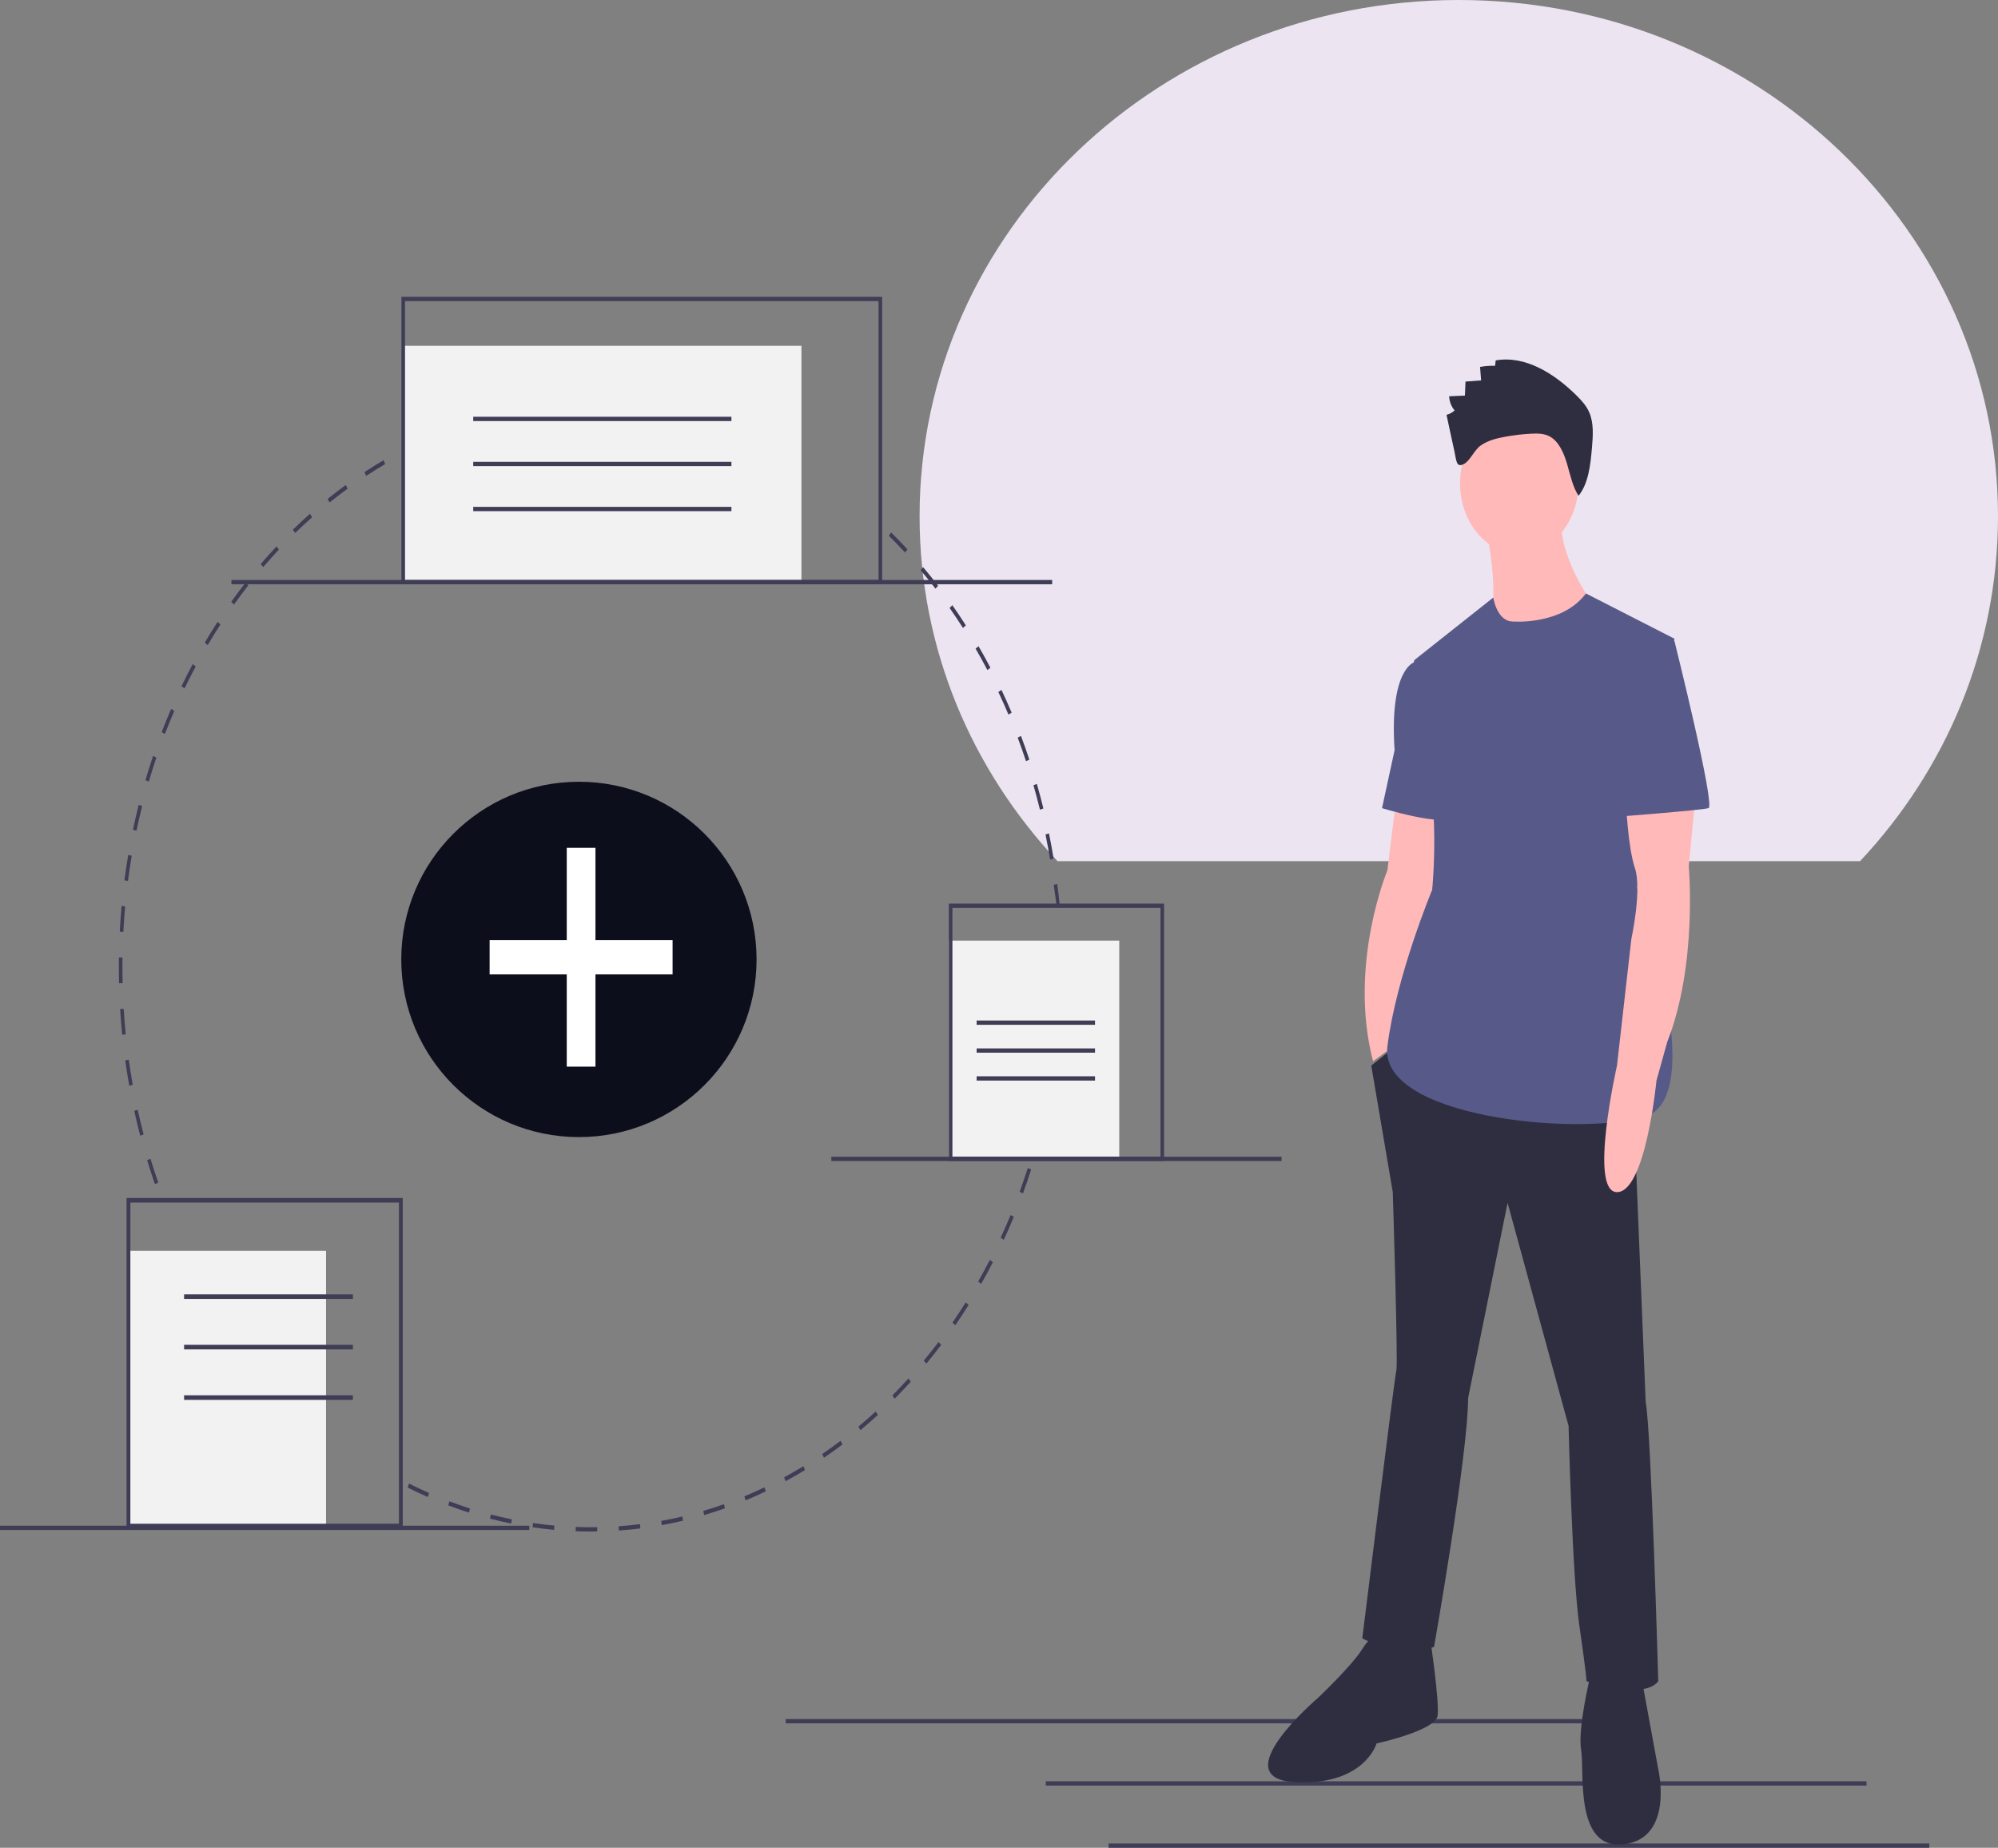 <svg width="478" height="442" viewBox="0 0 478 442" fill="none" xmlns="http://www.w3.org/2000/svg">
<rect x="0" y="0" width="478" height="442" fill="#808080" stroke="none"/>
<path fill-rule="evenodd" clip-rule="evenodd" d="M444.996 206H253.004C232.484 184.131 220 155.211 220 123.5C220 55.293 277.755 0 349 0C420.245 0 478 55.293 478 123.5C478 155.211 465.516 184.131 444.996 206Z" fill="#ECE4F1"/>
<path d="M461.565 440.974H265.215V442H461.565V440.974Z" fill="#3F3D56"/>
<path d="M446.545 426.093H250.195V427.119H446.545V426.093Z" fill="#3F3D56"/>
<path d="M384.32 411.212H187.97V412.238H384.32V411.212Z" fill="#3F3D56"/>
<path d="M141.294 366.351C140.104 366.351 138.901 366.329 137.721 366.285L137.747 365.259C139.443 365.322 141.173 365.34 142.876 365.312L142.887 366.338C142.357 366.347 141.826 366.351 141.294 366.351ZM148.051 366.113L148.001 365.089C149.699 364.969 151.418 364.801 153.112 364.589L153.201 365.609C151.495 365.823 149.762 365.993 148.051 366.113H148.051ZM132.561 365.953C130.849 365.796 129.119 365.591 127.419 365.341L127.524 364.323C129.211 364.57 130.928 364.775 132.627 364.93L132.561 365.953ZM158.326 364.825L158.198 363.811C159.884 363.504 161.584 363.149 163.248 362.754L163.416 363.76C161.738 364.158 160.026 364.517 158.326 364.825ZM122.307 364.449C120.615 364.107 118.908 363.713 117.233 363.278L117.415 362.275C119.078 362.707 120.772 363.097 122.45 363.437L122.307 364.449ZM168.46 362.416L168.253 361.42C169.909 360.931 171.574 360.389 173.202 359.812L173.446 360.796C171.806 361.378 170.128 361.923 168.46 362.416ZM112.21 361.828C110.551 361.3 108.882 360.72 107.248 360.102L107.507 359.124C109.128 359.737 110.784 360.313 112.43 360.836L112.21 361.828ZM178.365 358.903L178.083 357.933C179.69 357.265 181.306 356.543 182.887 355.787L183.206 356.74C181.613 357.502 179.984 358.23 178.365 358.903ZM102.345 358.099C100.734 357.391 99.113 356.627 97.527 355.828L97.86 354.882C99.434 355.674 101.043 356.433 102.642 357.136L102.345 358.099ZM187.947 354.318L187.592 353.384C189.135 352.546 190.686 351.651 192.202 350.724L192.592 351.638C191.065 352.572 189.502 353.473 187.947 354.318ZM197.13 348.705L196.705 347.814C198.185 346.804 199.662 345.743 201.095 344.659L201.553 345.526C200.11 346.618 198.622 347.688 197.13 348.705ZM205.852 342.107L205.36 341.266C206.754 340.102 208.144 338.883 209.493 337.643L210.016 338.457C208.657 339.706 207.256 340.935 205.852 342.107ZM75.04 340.662C73.654 339.459 72.27 338.199 70.926 336.915L71.462 336.114C72.796 337.387 74.169 338.638 75.544 339.831L75.04 340.662ZM214.038 334.584L213.485 333.799C214.784 332.488 216.076 331.123 217.327 329.74L217.91 330.494C216.65 331.887 215.347 333.263 214.038 334.584ZM66.961 332.949C65.671 331.598 64.389 330.193 63.151 328.772L63.746 328.032C64.974 329.442 66.246 330.836 67.526 332.177L66.961 332.949ZM221.622 326.195L221.011 325.475C222.209 324.024 223.393 322.523 224.531 321.013L225.169 321.699C224.022 323.221 222.829 324.734 221.622 326.195ZM59.506 324.393C58.322 322.905 57.153 321.367 56.031 319.821L56.68 319.149C57.793 320.683 58.953 322.209 60.128 323.686L59.506 324.393ZM228.54 317.015L227.877 316.363C228.959 314.789 230.024 313.165 231.043 311.535L231.731 312.149C230.703 313.792 229.63 315.429 228.54 317.015ZM52.735 315.066C51.672 313.46 50.625 311.802 49.624 310.138L50.321 309.538C51.314 311.19 52.353 312.835 53.408 314.43L52.735 315.066ZM234.732 307.114L234.022 306.538C234.979 304.853 235.917 303.118 236.808 301.382L237.54 301.919C236.641 303.668 235.696 305.416 234.732 307.114ZM46.705 305.046C45.77 303.332 44.855 301.568 43.984 299.802L44.724 299.281C45.587 301.034 46.496 302.784 47.424 304.485L46.705 305.046ZM240.146 296.574L239.395 296.078C240.219 294.295 241.019 292.464 241.775 290.635L242.544 291.091C241.783 292.933 240.976 294.778 240.146 296.574ZM244.729 285.48L243.943 285.068C244.627 283.2 245.284 281.287 245.895 279.383L246.696 279.751C246.08 281.67 245.418 283.597 244.729 285.48ZM37.069 283.265C36.411 281.377 35.781 279.445 35.196 277.523L36.003 277.172C36.583 279.08 37.208 280.997 37.861 282.87L37.069 283.265ZM248.44 273.918L247.626 273.595C248.161 271.665 248.667 269.693 249.128 267.732L249.954 268.01C249.489 269.986 248.98 271.974 248.44 273.918ZM33.543 271.669C33.032 269.713 32.552 267.715 32.117 265.73L32.947 265.469C33.379 267.439 33.855 269.422 34.362 271.363L33.543 271.669ZM251.238 262.024L250.402 261.792C250.786 259.814 251.137 257.794 251.446 255.789L252.29 255.975C251.979 257.995 251.625 260.031 251.238 262.024ZM30.921 259.718C30.564 257.714 30.239 255.672 29.959 253.648L30.805 253.479C31.084 255.488 31.406 257.515 31.761 259.504L30.921 259.718ZM253.108 249.874L252.257 249.735C252.488 247.725 252.683 245.676 252.837 243.643L253.692 243.735C253.537 245.784 253.34 247.849 253.108 249.874H253.108ZM29.23 247.531C29.027 245.5 28.861 243.431 28.736 241.382L29.592 241.306C29.716 243.34 29.881 245.394 30.082 247.41L29.23 247.531ZM254.041 237.572L253.184 237.526C253.26 235.492 253.299 233.429 253.299 231.395H254.158C254.158 233.445 254.119 235.523 254.041 237.572ZM28.476 235.21C28.447 233.952 28.432 232.668 28.431 231.395C28.431 230.606 28.437 229.817 28.448 229.031L29.307 229.049C29.295 229.829 29.29 230.612 29.29 231.395C29.29 232.659 29.305 233.933 29.334 235.182L28.476 235.21ZM29.51 222.922L28.654 222.858C28.761 220.807 28.909 218.736 29.093 216.702L29.946 216.812C29.763 218.831 29.617 220.887 29.51 222.922H29.51ZM252.745 216.661C252.574 214.637 252.338 213.651 252.089 211.637L252.938 211.487C253.189 213.516 253.404 215.066 253.577 217.104L252.745 216.661ZM30.614 210.733L29.766 210.576C30.029 208.546 30.335 206.5 30.674 204.494L31.515 204.697C31.178 206.688 30.875 208.719 30.614 210.733H30.614ZM251.223 205.594C250.895 203.592 250.526 201.577 250.125 199.604L250.959 199.362C251.363 201.349 251.735 203.38 252.065 205.397L251.223 205.594ZM32.647 198.717L31.815 198.468C32.232 196.48 32.693 194.476 33.187 192.51L34.009 192.805C33.519 194.756 33.061 196.745 32.647 198.717ZM248.797 193.681C248.318 191.727 247.795 189.762 247.243 187.838L248.054 187.505C248.611 189.443 249.139 191.424 249.621 193.393L248.797 193.681ZM35.602 186.959L34.792 186.619C35.362 184.679 35.978 182.73 36.623 180.825L37.418 181.21C36.779 183.1 36.168 185.034 35.602 186.959ZM245.464 182.087C244.838 180.198 244.168 178.303 243.471 176.453L244.254 176.032C244.956 177.896 245.631 179.806 246.262 181.709L245.464 182.087ZM39.454 175.569L38.674 175.14C39.391 173.274 40.154 171.402 40.942 169.577L41.705 170.047C40.922 171.859 40.165 173.716 39.454 175.569ZM241.264 170.932C240.496 169.121 239.682 167.305 238.845 165.537L239.592 165.031C240.435 166.813 241.255 168.643 242.029 170.468L241.264 170.932ZM44.165 164.657L43.421 164.145C44.277 162.367 45.18 160.588 46.105 158.856L46.828 159.409C45.91 161.127 45.014 162.893 44.165 164.657ZM236.221 160.277C235.314 158.551 234.365 156.831 233.399 155.165L234.104 154.581C235.077 156.259 236.034 157.992 236.948 159.732L236.221 160.277ZM49.689 154.313L48.987 153.721C49.977 152.043 51.011 150.371 52.063 148.75L52.741 149.379C51.698 150.988 50.671 152.648 49.689 154.313ZM230.383 150.212C229.349 148.592 228.272 146.981 227.181 145.425L227.839 144.766C228.938 146.334 230.023 147.957 231.065 149.589L230.383 150.212ZM55.977 144.619L55.324 143.953C56.434 142.394 57.592 140.842 58.764 139.34L59.391 140.04C58.228 141.531 57.079 143.071 55.977 144.619ZM223.8 140.818C222.647 139.317 221.451 137.83 220.246 136.397L220.851 135.669C222.065 137.113 223.27 138.611 224.432 140.123L223.8 140.818ZM62.974 135.653L62.374 134.92C63.601 133.484 64.871 132.065 66.148 130.701L66.72 131.467C65.453 132.82 64.192 134.228 62.974 135.653V135.653ZM216.527 132.174C215.264 130.804 213.959 129.452 212.65 128.157L213.197 127.367C214.516 128.672 215.831 130.033 217.104 131.414L216.527 132.174ZM70.621 127.488L70.079 126.693C71.406 125.4 72.778 124.125 74.156 122.903L74.668 123.728C73.3 124.94 71.938 126.206 70.621 127.488V127.488ZM78.853 120.193L78.374 119.342C79.794 118.199 81.257 117.079 82.721 116.014L83.167 116.891C81.714 117.948 80.263 119.059 78.853 120.193ZM87.602 113.829L87.19 112.929C88.693 111.945 90.234 110.991 91.77 110.093L92.147 111.015C90.623 111.906 89.093 112.853 87.602 113.829H87.602ZM191.182 111.452C189.655 110.542 188.091 109.663 186.533 108.839L186.88 107.901C188.45 108.73 190.027 109.616 191.565 110.533L191.182 111.452ZM96.794 108.453L96.453 107.511C98.024 106.697 99.631 105.916 101.229 105.19L101.533 106.15C99.948 106.87 98.353 107.645 96.794 108.453H96.794ZM181.786 106.485C180.197 105.748 178.57 105.045 176.951 104.396L177.225 103.422C178.856 104.077 180.495 104.785 182.096 105.528L181.786 106.485ZM106.368 104.106L106.101 103.131C107.732 102.491 109.396 101.889 111.047 101.342L111.276 102.33C109.638 102.874 107.986 103.471 106.368 104.106ZM172.053 102.58C170.416 102.022 168.747 101.502 167.091 101.035L167.288 100.037C168.957 100.507 170.639 101.031 172.289 101.593L172.053 102.58ZM116.248 100.827L116.056 99.827C117.729 99.37 119.432 98.954 121.119 98.59L121.271 99.6C119.597 99.961 117.907 100.374 116.248 100.827ZM162.074 99.767C160.403 99.391 158.701 99.058 157.014 98.775L157.133 97.758C158.833 98.044 160.548 98.38 162.232 98.758L162.074 99.767ZM126.338 98.65L126.224 97.633C127.923 97.362 129.651 97.133 131.359 96.956L131.434 97.978C129.738 98.155 128.024 98.381 126.338 98.65ZM151.921 98.061C150.23 97.871 148.51 97.724 146.806 97.625L146.848 96.6C148.564 96.7 150.298 96.847 152.002 97.039L151.921 98.061ZM136.552 97.584L136.516 96.559C138.093 96.48 139.701 96.44 141.294 96.44L141.683 96.44L141.68 97.467L141.294 97.466C139.713 97.466 138.117 97.506 136.552 97.584Z" fill="#3F3D56"/>
<path d="M334.067 190.747L331.921 208.194C331.921 208.194 322.48 230.772 328.488 253.864L336.212 248.219C336.212 248.219 342.22 220.509 342.22 218.457C342.22 216.404 344.795 192.287 344.795 192.287L334.067 190.747Z" fill="#FFB9B9"/>
<path d="M338.358 246.679L328.059 254.89L333.208 285.165C333.208 285.165 334.496 326.216 334.067 327.756C333.637 329.295 325.913 391.898 325.913 391.898C325.913 391.898 334.925 397.029 343.078 393.951C343.078 393.951 351.232 347.768 351.232 334.426L360.673 287.731L375.264 341.097C375.264 341.097 376.122 377.017 377.839 388.819C379.555 400.621 379.555 402.161 379.555 402.161C379.555 402.161 393.287 406.779 396.721 402.161C396.721 402.161 395.004 341.61 393.717 335.453L390.713 262.074L338.358 246.679Z" fill="#2F2E41"/>
<path d="M329.346 391.898C329.346 391.898 328.488 390.358 325.913 394.463C323.338 398.569 315.185 406.266 315.185 406.266C315.185 406.266 292.869 425.252 309.606 426.278C326.342 427.304 329.346 417.042 329.346 417.042C329.346 417.042 343.508 413.963 343.937 410.371C344.366 406.779 342.22 392.411 342.22 392.411L329.346 391.898Z" fill="#2F2E41"/>
<path d="M380.413 401.135C380.413 401.135 377.409 413.45 378.268 418.581C379.126 423.713 376.551 442.699 388.567 441.159C400.583 439.62 396.721 423.2 396.721 423.2L392.858 402.161L380.413 401.135Z" fill="#2F2E41"/>
<path d="M363.462 132.506C371.284 132.506 377.624 124.924 377.624 115.572C377.624 106.22 371.284 98.639 363.462 98.639C355.641 98.639 349.301 106.22 349.301 115.572C349.301 124.924 355.641 132.506 363.462 132.506Z" fill="#FFB9B9"/>
<path d="M355.094 124.552C355.094 124.552 359.386 142.512 355.953 149.183C352.519 155.854 379.126 150.209 380.842 144.052C380.842 144.052 372.26 132.763 373.547 121.987L355.094 124.552Z" fill="#FFB9B9"/>
<path d="M361.961 148.67C361.961 148.67 373.708 149.619 379.421 141.961L400.583 152.775L391.571 212.299C391.571 212.299 409.595 262.587 393.288 267.205C376.98 271.823 329.775 267.205 331.921 250.271C334.067 233.338 342.649 212.812 342.649 212.812C342.649 212.812 344.795 190.234 340.075 179.971C335.354 169.709 338.358 157.906 338.358 157.906L357.248 142.941C357.248 142.941 358.098 148.67 361.961 148.67Z" fill="#575A89"/>
<path d="M343.508 158.419H338.358C338.358 158.419 332.35 159.959 333.638 179.458L330.634 193.313C330.634 193.313 345.653 197.931 347.799 195.365C349.945 192.8 343.508 158.419 343.508 158.419Z" fill="#575A89"/>
<path d="M405.733 189.208L404.016 207.168C404.016 207.168 406.162 230.772 398.866 249.245L396.291 258.482C396.291 258.482 393.717 285.165 386.85 285.165C379.984 285.165 386.85 254.89 386.85 254.89L390.284 224.614C390.284 224.614 392.858 212.812 391.142 207.681C389.425 202.549 388.996 191.773 388.996 191.773L405.733 189.208Z" fill="#FFB9B9"/>
<path d="M359.983 104.492C362.085 104.099 364.203 103.848 366.329 103.74C367.869 103.661 369.473 103.674 370.864 104.466C372.963 105.661 374.138 108.362 374.908 110.984C375.677 113.606 376.223 116.408 377.651 118.601C380.027 115.636 380.501 111.227 380.855 107.143C381.104 104.27 381.324 101.207 380.213 98.643C379.529 97.063 378.4 95.832 377.257 94.694C371.798 89.262 364.866 84.987 357.838 86.207L357.673 87.505C356.474 87.462 355.274 87.552 354.088 87.774L354.339 90.993L350.606 91.276L350.463 94.631L346.688 94.788C346.76 96.077 347.23 97.288 348.005 98.188C347.424 98.69 346.764 99.046 346.066 99.236C346.695 102.15 347.306 105.071 347.957 107.978C348.436 110.12 348.35 112.012 350.272 110.967C351.734 110.171 352.724 107.64 354.203 106.595C355.945 105.363 358.008 104.861 359.983 104.492Z" fill="#2F2E41"/>
<path d="M394.575 153.288H400.583C400.583 153.288 410.453 192.8 408.736 193.313C407.02 193.826 386.85 195.366 386.85 195.366L394.575 153.288Z" fill="#575A89"/>
<path d="M138.5 272C161.972 272 181 252.972 181 229.5C181 206.028 161.972 187 138.5 187C115.028 187 96 206.028 96 229.5C96 252.972 115.028 272 138.5 272Z" fill="#0C0E1C"/>
<path d="M160.91 224.871H142.457V202.806H135.591V224.871H117.138V233.081H135.591V255.146H142.457V233.081H160.91V224.871Z" fill="white"/>
<path d="M78.001 299.188H30.73V365.041H78.001V299.188Z" fill="#F2F2F2"/>
<path d="M96.358 365.59H30.271V286.566H96.358V365.59ZM31.189 364.492H95.44V287.664H31.189V364.492Z" fill="#3F3D56"/>
<path d="M84.426 309.615H44.039V310.712H84.426V309.615Z" fill="#3F3D56"/>
<path d="M84.426 321.688H44.039V322.785H84.426V321.688Z" fill="#3F3D56"/>
<path d="M84.426 333.761H44.039V334.858H84.426V333.761Z" fill="#3F3D56"/>
<path d="M191.735 82.717H96.466V139.248H191.735V82.717Z" fill="#F2F2F2"/>
<path d="M211.046 139.761H96.037V71H211.046V139.761ZM96.896 138.734H210.188V72.026H96.896V138.734Z" fill="#3F3D56"/>
<path d="M174.985 99.693H113.216V100.719H174.985V99.693Z" fill="#3F3D56"/>
<path d="M174.985 110.469H113.216V111.496H174.985V110.469Z" fill="#3F3D56"/>
<path d="M174.985 121.245H113.216V122.271H174.985V121.245Z" fill="#3F3D56"/>
<path d="M267.768 225H227V276.827H267.768V225Z" fill="#F2F2F2"/>
<path d="M278.493 277.724H226.997V216.148H278.493V277.724ZM227.855 276.698H277.635V217.174H227.855V276.698Z" fill="#3F3D56"/>
<path d="M261.971 244.114H233.648V245.14H261.971V244.114Z" fill="#3F3D56"/>
<path d="M261.971 250.785H233.648V251.811H261.971V250.785Z" fill="#3F3D56"/>
<path d="M261.971 257.455H233.648V258.482H261.971V257.455Z" fill="#3F3D56"/>
<path d="M251.717 138.734H55.367V139.761H251.717V138.734Z" fill="#3F3D56"/>
<path d="M306.602 276.698H198.888V277.724H306.602V276.698Z" fill="#3F3D56"/>
<path d="M126.629 364.958H0V365.984H126.629V364.958Z" fill="#3F3D56"/>
</svg>
